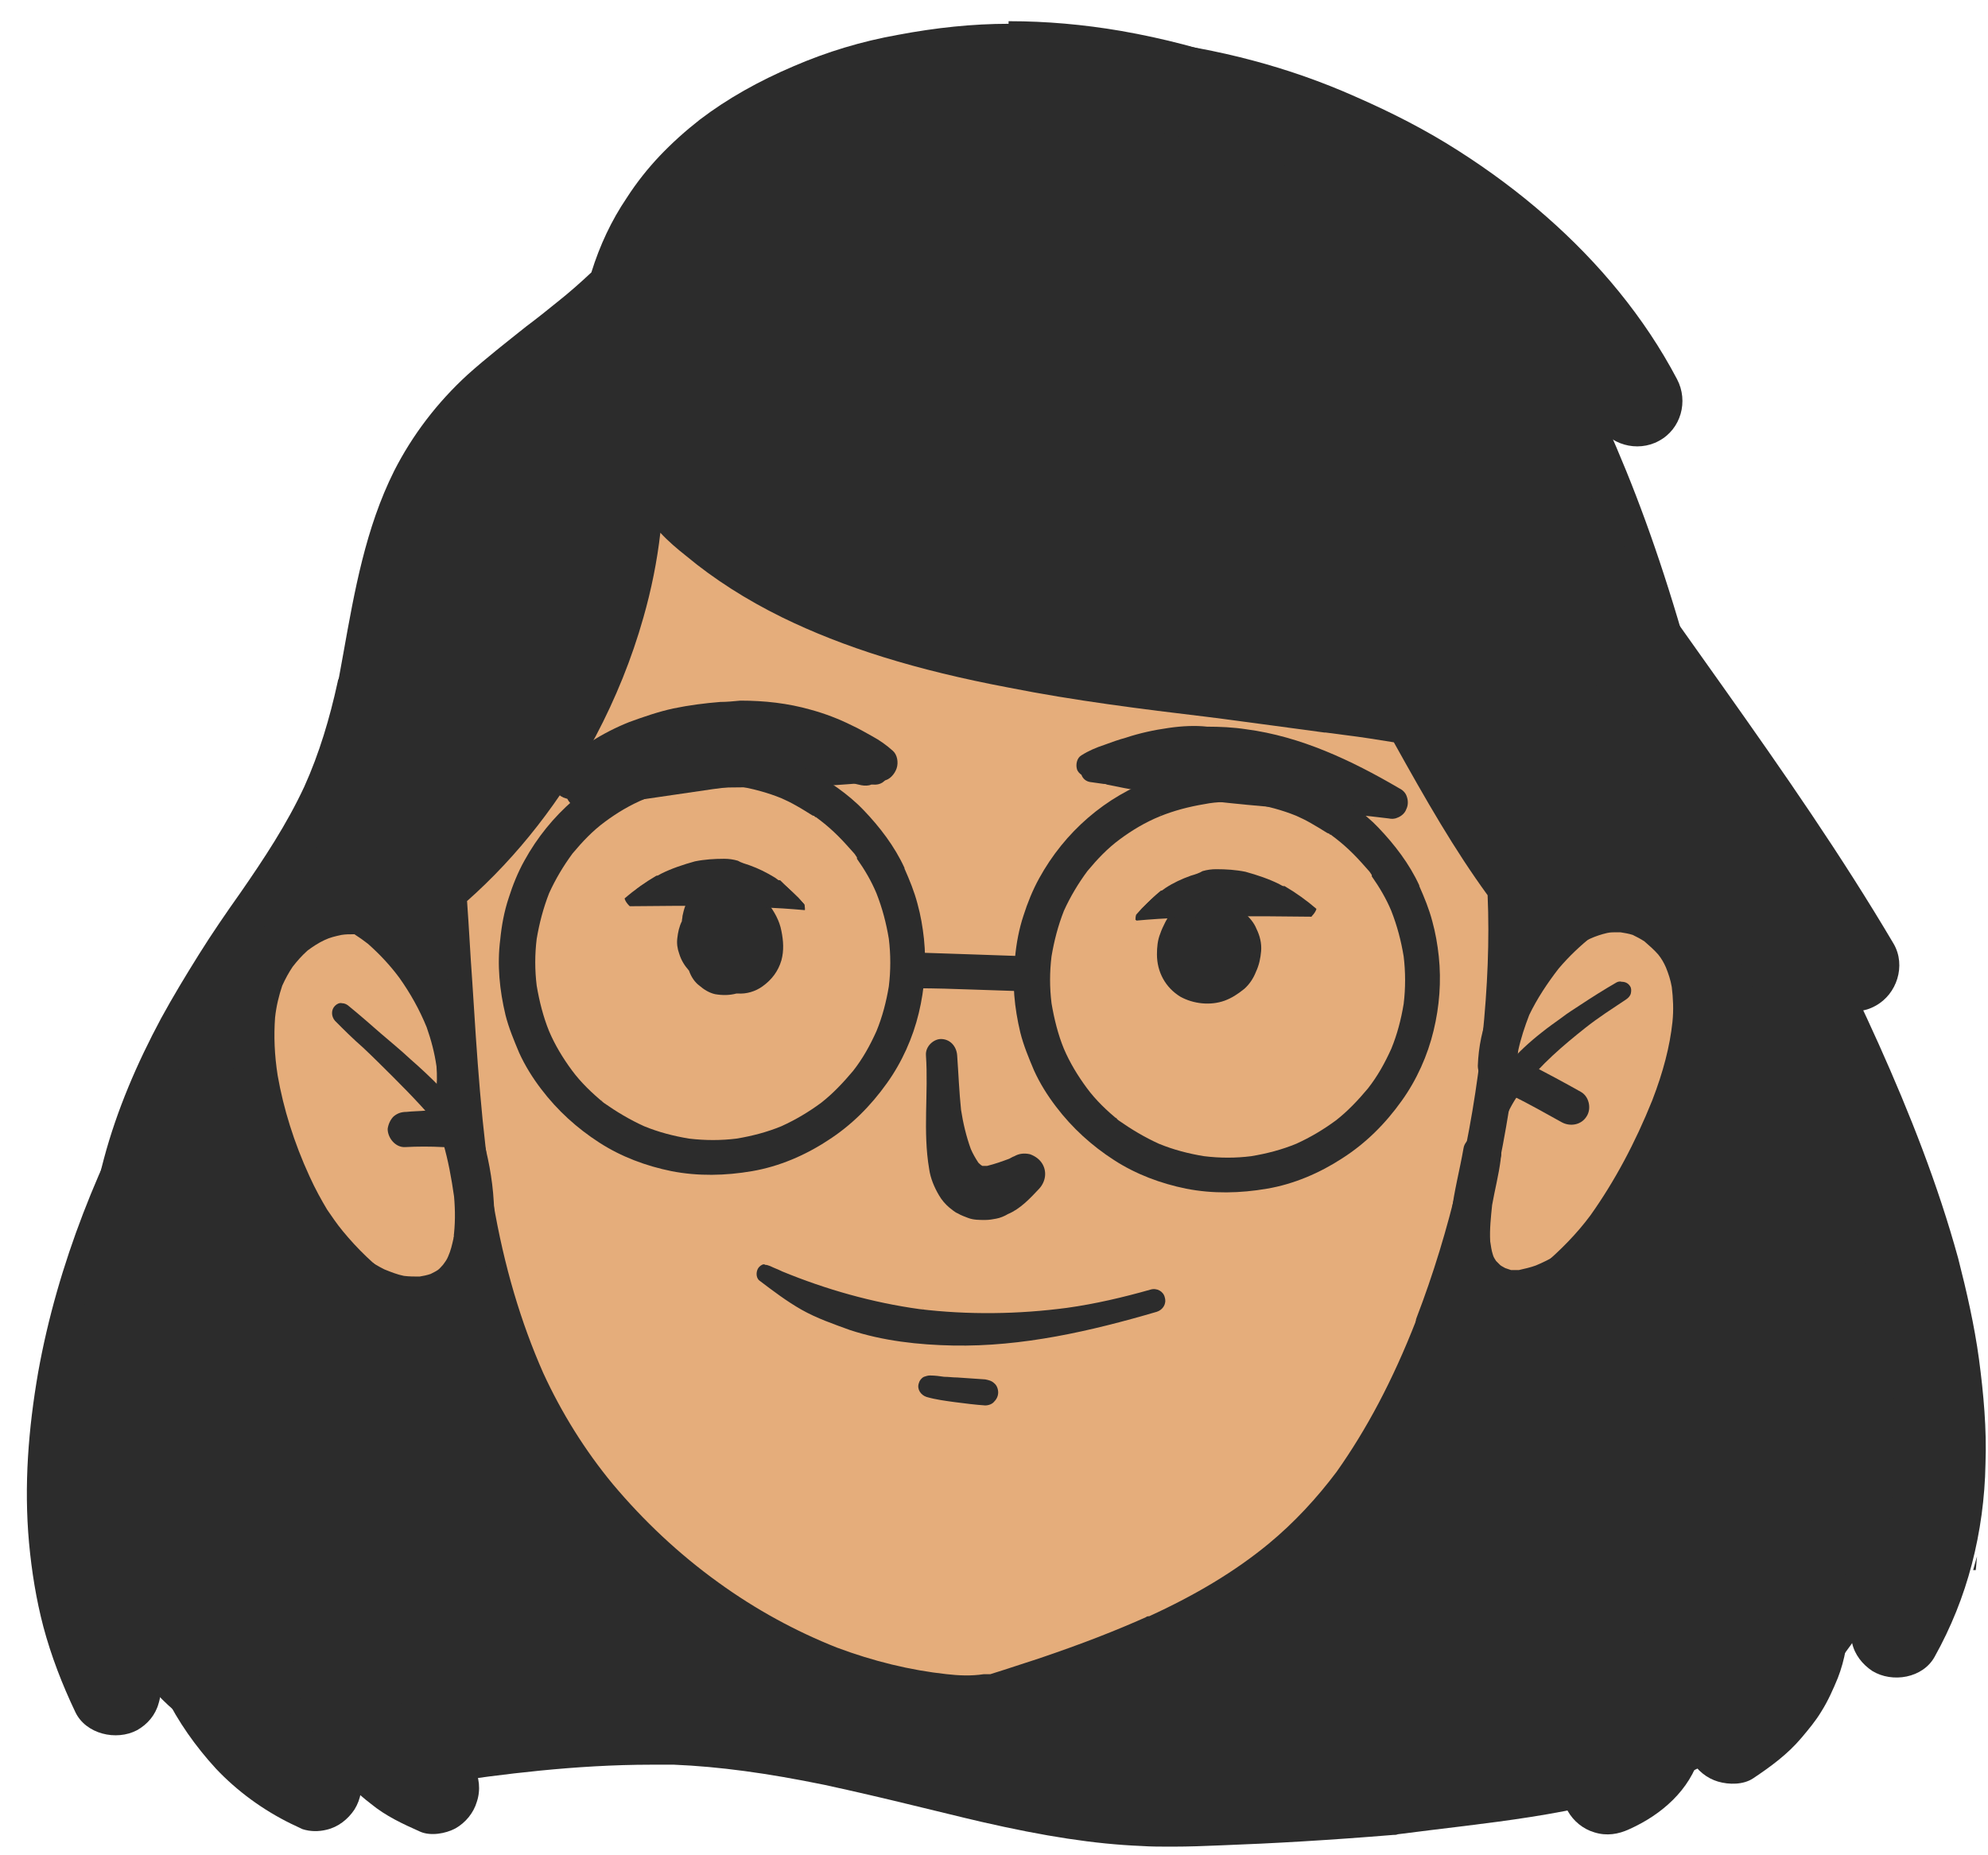 <svg width="30" height="28" viewBox="0 0 30 28" fill="none" xmlns="http://www.w3.org/2000/svg">
<ellipse cx="14.5" cy="15.5" rx="8.5" ry="10.5" fill="#E5AD7B"/>
<ellipse cx="5.835" cy="17.025" rx="2.435" ry="3.26" transform="rotate(-33.715 5.835 17.025)" fill="#E5AD7B"/>
<ellipse cx="23.964" cy="16.965" rx="2.346" ry="3.26" transform="rotate(-142.554 23.964 16.965)" fill="#E5AD7B"/>
<path d="M15.22 0.359C14.68 0.359 14.12 0.418 13.55 0.526C13 0.624 12.48 0.782 11.979 0.998C11.448 1.224 10.977 1.489 10.564 1.803C10.338 1.98 10.142 2.157 9.955 2.353C9.779 2.54 9.612 2.746 9.454 2.992C9.229 3.325 9.052 3.699 8.924 4.111C8.767 4.259 8.59 4.416 8.404 4.563C8.246 4.691 8.099 4.809 7.942 4.926C7.647 5.162 7.343 5.398 7.058 5.653C6.596 6.076 6.223 6.567 5.948 7.107C5.516 7.971 5.349 8.924 5.182 9.857C5.074 10.456 4.966 11.065 4.789 11.654C4.75 11.782 4.701 11.919 4.652 12.067C4.465 12.519 4.22 12.97 3.876 13.442C3.601 13.825 3.286 14.188 2.992 14.552C2.972 14.571 2.962 14.591 2.943 14.611C2.707 15.318 2.422 16.015 2.127 16.703C1.636 17.852 1.135 19.011 0.91 20.238C0.821 20.808 0.802 21.388 0.851 21.967C0.929 22.586 1.077 23.195 1.293 23.774C1.489 24.256 1.715 24.717 2.01 25.149C2.196 25.385 2.393 25.611 2.619 25.807C2.844 25.984 3.09 26.132 3.345 26.259C3.846 26.475 4.377 26.593 4.907 26.691C5.447 26.78 5.978 26.839 6.518 26.937C6.577 26.927 6.636 26.917 6.695 26.907C7.549 26.78 8.679 26.633 9.828 26.633C9.946 26.633 10.054 26.633 10.171 26.633C10.859 26.662 11.576 26.76 12.44 26.937C12.892 27.035 13.354 27.143 13.796 27.251C14.13 27.33 14.473 27.418 14.817 27.497C15.76 27.713 16.516 27.831 17.224 27.86C17.371 27.87 17.518 27.87 17.685 27.87C17.941 27.87 18.196 27.86 18.432 27.85C19.217 27.821 20.062 27.772 21.024 27.693C21.044 27.693 21.074 27.693 21.093 27.683C22.429 27.507 23.804 27.408 25.071 26.937C25.641 26.701 26.191 26.416 26.692 26.063C27.075 25.778 27.419 25.454 27.723 25.1C28.008 24.747 28.244 24.364 28.44 23.961C28.666 23.45 28.813 22.92 28.911 22.37C29.039 21.506 29.039 20.622 28.951 19.757C28.852 18.854 28.666 17.95 28.44 17.066C28.214 16.605 27.978 16.153 27.743 15.711C27.409 15.072 27.065 14.404 26.751 13.746C26.456 13.088 26.21 12.479 26.024 11.89C25.935 11.615 25.857 11.32 25.788 11.045L25.759 10.928C25.67 10.603 25.602 10.319 25.523 10.053C25.16 8.737 24.796 7.696 24.393 6.753C23.912 5.624 23.372 4.681 22.763 3.885C22.419 3.443 22.046 3.041 21.663 2.687C21.26 2.324 20.818 1.99 20.337 1.695C19.365 1.106 18.206 0.693 16.919 0.467C16.349 0.369 15.78 0.32 15.239 0.32H15.22V0.359ZM14.287 25.267C13.737 25.208 13.177 25.071 12.627 24.865C12.008 24.619 11.409 24.295 10.839 23.882C10.24 23.45 9.71 22.949 9.248 22.399C8.826 21.889 8.472 21.319 8.197 20.72C7.863 19.963 7.608 19.119 7.441 18.137C7.264 17.037 7.196 15.907 7.127 14.817C7.097 14.414 7.078 14.002 7.048 13.599C7.814 12.921 8.472 12.077 8.993 11.104C9.288 10.544 9.533 9.945 9.71 9.317C9.828 8.904 9.916 8.472 9.965 8.04C10.083 8.168 10.221 8.285 10.358 8.393C10.771 8.737 11.262 9.052 11.802 9.317C12.725 9.769 13.815 10.112 15.22 10.377C16.212 10.574 17.233 10.702 18.215 10.819L18.451 10.849C18.962 10.918 19.483 10.986 19.983 11.055H20.003L20.308 11.095C20.543 11.124 20.789 11.163 21.034 11.203C21.525 12.086 21.948 12.823 22.449 13.511C22.478 14.188 22.449 14.896 22.37 15.662C22.213 17.154 21.879 18.579 21.378 19.885L21.368 19.914V19.924L21.358 19.954C21.358 19.954 21.368 19.944 21.368 19.934C21.015 20.838 20.622 21.574 20.17 22.213C19.875 22.606 19.532 22.979 19.139 23.303C18.638 23.715 18.049 24.069 17.341 24.393H17.331H17.322L17.292 24.403H17.302C16.84 24.609 16.34 24.806 15.672 25.032C15.456 25.1 15.23 25.179 14.945 25.267C14.915 25.267 14.886 25.267 14.847 25.267C14.65 25.297 14.464 25.287 14.287 25.267ZM6.528 14.002V14.021V14.051C6.508 14.041 6.498 14.021 6.479 14.011C6.498 14.002 6.518 14.002 6.528 14.002ZM22.4 19.541L22.39 19.531L22.38 19.521C22.37 19.512 22.36 19.492 22.351 19.482C22.331 19.443 22.321 19.394 22.311 19.345C22.301 19.247 22.291 19.148 22.301 19.021C22.301 18.991 22.291 18.952 22.282 18.922C22.341 18.706 22.4 18.49 22.459 18.284C22.625 17.626 22.753 16.929 22.851 16.212C22.891 15.878 22.93 15.544 22.95 15.22C23.009 15.112 23.077 15.004 23.156 14.896C23.293 14.709 23.451 14.542 23.617 14.404C23.745 14.306 23.863 14.228 23.991 14.169C24.079 14.129 24.168 14.1 24.256 14.08C24.305 14.07 24.344 14.07 24.393 14.07C24.413 14.07 24.433 14.07 24.452 14.07C24.511 14.08 24.58 14.09 24.639 14.11C24.698 14.139 24.757 14.169 24.816 14.208C24.884 14.267 24.963 14.336 25.022 14.404C25.071 14.463 25.11 14.532 25.14 14.601C25.179 14.699 25.209 14.787 25.228 14.896C25.248 15.062 25.258 15.239 25.238 15.426C25.199 15.789 25.101 16.172 24.934 16.605C24.678 17.243 24.364 17.832 24 18.343C23.804 18.608 23.549 18.873 23.254 19.119C23.058 19.276 22.881 19.394 22.714 19.472C22.645 19.502 22.576 19.521 22.517 19.541C22.498 19.541 22.478 19.541 22.459 19.541H22.449C22.419 19.541 22.409 19.541 22.4 19.541ZM6.537 19.581C6.469 19.571 6.41 19.551 6.341 19.531C6.204 19.472 6.056 19.394 5.909 19.286C5.644 19.089 5.398 18.854 5.172 18.579C5.074 18.461 5.005 18.353 4.936 18.255C4.848 18.107 4.76 17.95 4.671 17.754C4.436 17.243 4.278 16.732 4.19 16.231C4.141 15.917 4.131 15.632 4.151 15.357C4.17 15.18 4.21 15.023 4.259 14.876C4.308 14.768 4.357 14.679 4.416 14.591C4.485 14.503 4.553 14.424 4.642 14.345C4.72 14.287 4.809 14.228 4.897 14.188C4.976 14.149 5.064 14.129 5.153 14.11C5.212 14.1 5.27 14.1 5.329 14.1C5.359 14.1 5.388 14.1 5.418 14.1C5.526 14.11 5.624 14.139 5.732 14.178C5.85 14.228 5.958 14.287 6.066 14.365C6.184 14.454 6.282 14.552 6.38 14.66C6.429 14.729 6.488 14.797 6.528 14.876C6.547 14.896 6.567 14.925 6.587 14.945C6.636 15.711 6.695 16.654 6.812 17.557C6.871 18.058 6.95 18.5 7.048 18.922C7.029 18.952 7.019 18.971 7.019 19.001C6.999 19.099 6.979 19.188 6.95 19.276C6.92 19.335 6.891 19.394 6.862 19.443C6.842 19.472 6.822 19.492 6.793 19.512C6.773 19.521 6.754 19.541 6.734 19.551C6.714 19.561 6.685 19.571 6.665 19.571C6.645 19.571 6.616 19.571 6.596 19.571C6.567 19.581 6.547 19.581 6.537 19.581ZM12.273 26.358H12.411H12.273Z" fill="#2C2C2C"/>
<path d="M29.776 23.696C29.786 23.696 29.805 23.696 29.815 23.696C29.825 23.627 29.825 23.558 29.835 23.49C29.815 23.549 29.796 23.627 29.776 23.696Z" fill="#2C2C2C"/>
<path d="M5.055 15.18C4.996 15.239 4.996 15.337 5.055 15.406C5.192 15.544 5.33 15.681 5.477 15.809C5.634 15.956 5.781 16.104 5.929 16.251C6.214 16.536 6.498 16.83 6.744 17.154C6.773 17.194 6.842 17.213 6.891 17.213C6.95 17.213 6.999 17.194 7.039 17.154C7.078 17.115 7.098 17.066 7.098 17.007C7.098 16.988 7.098 16.968 7.088 16.948C7.078 16.909 7.058 16.879 7.039 16.86C6.783 16.536 6.498 16.251 6.194 15.986C6.047 15.848 5.889 15.72 5.742 15.593C5.585 15.455 5.428 15.318 5.271 15.19C5.241 15.161 5.202 15.141 5.163 15.141C5.123 15.131 5.084 15.151 5.055 15.18Z" fill="#2C2C2C"/>
<path d="M24.394 14.827C24.207 14.935 24.02 15.053 23.843 15.17C23.755 15.229 23.657 15.288 23.569 15.357C23.46 15.436 23.362 15.504 23.264 15.583C22.901 15.868 22.576 16.212 22.4 16.634L22.38 16.683C22.37 16.722 22.37 16.752 22.38 16.791C22.39 16.84 22.429 16.879 22.468 16.909C22.518 16.938 22.567 16.938 22.616 16.928C22.655 16.919 22.714 16.879 22.734 16.84C22.802 16.683 22.891 16.545 22.989 16.408C23.254 16.064 23.588 15.779 23.922 15.514C24.119 15.357 24.335 15.22 24.541 15.082C24.57 15.062 24.6 15.033 24.61 14.994C24.619 14.954 24.619 14.915 24.6 14.886C24.57 14.836 24.521 14.817 24.472 14.817C24.443 14.807 24.413 14.817 24.394 14.827ZM22.999 16.378L22.989 16.388C22.999 16.388 22.999 16.388 22.999 16.378Z" fill="#2C2C2C"/>
<path d="M13.973 15.927C14.012 16.496 13.924 17.076 14.022 17.645C14.041 17.783 14.1 17.921 14.169 18.038C14.208 18.107 14.267 18.176 14.326 18.225C14.366 18.254 14.405 18.294 14.454 18.313C14.503 18.343 14.562 18.363 14.611 18.382C14.69 18.412 14.778 18.412 14.867 18.412C14.925 18.412 14.984 18.402 15.034 18.392C15.092 18.382 15.161 18.353 15.21 18.323C15.397 18.245 15.544 18.087 15.682 17.94C15.78 17.832 15.8 17.685 15.731 17.567C15.691 17.498 15.623 17.449 15.544 17.42C15.456 17.4 15.377 17.41 15.309 17.449C15.279 17.459 15.249 17.479 15.23 17.488C15.122 17.528 15.014 17.567 14.896 17.596C14.876 17.596 14.857 17.596 14.837 17.596H14.827C14.817 17.596 14.817 17.587 14.808 17.587C14.788 17.567 14.768 17.557 14.758 17.538C14.719 17.479 14.68 17.41 14.65 17.341C14.582 17.154 14.533 16.948 14.503 16.752C14.474 16.477 14.464 16.202 14.444 15.927C14.434 15.789 14.336 15.681 14.199 15.681C14.091 15.681 13.963 15.789 13.973 15.927Z" fill="#2C2C2C"/>
<path d="M11.458 19.119C11.409 19.168 11.399 19.276 11.458 19.325C11.665 19.482 11.871 19.639 12.097 19.767C12.323 19.895 12.578 19.983 12.823 20.072C13.324 20.238 13.865 20.297 14.385 20.307C15.426 20.327 16.457 20.091 17.459 19.797C17.548 19.767 17.607 19.679 17.577 19.58C17.558 19.492 17.459 19.433 17.361 19.463C16.949 19.58 16.526 19.679 16.104 19.738C15.367 19.836 14.611 19.846 13.874 19.757C13.167 19.659 12.47 19.463 11.802 19.188C11.743 19.158 11.684 19.138 11.625 19.109C11.596 19.099 11.576 19.089 11.547 19.089C11.527 19.07 11.488 19.089 11.458 19.119ZM13.894 19.747C13.914 19.747 13.933 19.747 13.943 19.757C13.924 19.747 13.904 19.747 13.894 19.747Z" fill="#2C2C2C"/>
<path d="M14.032 20.759C14.002 20.759 13.973 20.769 13.943 20.779C13.904 20.798 13.874 20.838 13.865 20.877C13.835 20.965 13.894 21.054 13.982 21.083C14.12 21.123 14.267 21.142 14.415 21.162C14.562 21.181 14.719 21.201 14.867 21.211C14.916 21.211 14.975 21.191 15.004 21.152C15.043 21.113 15.063 21.064 15.063 21.015C15.063 20.965 15.043 20.907 15.004 20.877C14.965 20.838 14.916 20.828 14.867 20.818C14.729 20.808 14.591 20.798 14.444 20.789C14.375 20.789 14.316 20.779 14.248 20.779C14.179 20.769 14.11 20.759 14.032 20.759Z" fill="#2C2C2C"/>
<path d="M18.009 13.54C17.882 13.579 17.774 13.658 17.695 13.756C17.656 13.805 17.617 13.854 17.587 13.913C17.558 13.972 17.528 14.031 17.509 14.09C17.469 14.188 17.459 14.296 17.459 14.404C17.459 14.669 17.587 14.905 17.813 15.043C18.009 15.151 18.265 15.18 18.481 15.102C18.589 15.062 18.677 15.004 18.776 14.925C18.854 14.856 18.913 14.768 18.952 14.669C19.002 14.562 19.021 14.463 19.031 14.355C19.041 14.237 19.011 14.12 18.962 14.021C18.923 13.923 18.854 13.845 18.776 13.776C18.707 13.717 18.638 13.668 18.559 13.628L18.55 13.619C18.501 13.579 18.442 13.56 18.383 13.54C18.334 13.52 18.275 13.511 18.216 13.511C18.137 13.511 18.068 13.52 18.009 13.54ZM18.245 14.336C18.255 14.345 18.265 14.365 18.285 14.375C18.294 14.395 18.314 14.414 18.324 14.424C18.334 14.444 18.353 14.473 18.373 14.493C18.373 14.493 18.373 14.493 18.363 14.493C18.343 14.503 18.334 14.503 18.314 14.503C18.304 14.503 18.285 14.503 18.275 14.503C18.265 14.503 18.255 14.503 18.245 14.493C18.235 14.483 18.226 14.483 18.216 14.473C18.216 14.453 18.216 14.444 18.216 14.424C18.226 14.395 18.226 14.365 18.235 14.336C18.235 14.345 18.235 14.345 18.245 14.336Z" fill="#2C2C2C"/>
<path d="M18.166 13.933C18.127 13.953 18.108 13.992 18.098 14.021C18.088 14.071 18.098 14.1 18.117 14.139C18.127 14.159 18.137 14.179 18.147 14.198C18.088 14.228 18.049 14.287 18.049 14.346C18.049 14.434 18.108 14.483 18.176 14.522C18.216 14.552 18.265 14.552 18.304 14.542C18.324 14.552 18.343 14.552 18.363 14.562C18.412 14.581 18.481 14.562 18.52 14.522C18.559 14.483 18.569 14.424 18.559 14.365C18.54 14.297 18.51 14.228 18.481 14.159C18.451 14.1 18.412 14.041 18.383 13.972C18.363 13.933 18.324 13.914 18.294 13.904C18.284 13.904 18.265 13.894 18.255 13.894C18.216 13.914 18.186 13.923 18.166 13.933Z" fill="#2C2C2C"/>
<path d="M17.636 10.986C17.42 11.016 17.194 11.065 16.988 11.134C16.88 11.163 16.772 11.202 16.664 11.242C16.546 11.281 16.428 11.33 16.32 11.399C16.251 11.438 16.232 11.536 16.251 11.605C16.261 11.644 16.291 11.674 16.32 11.694C16.34 11.752 16.389 11.792 16.448 11.802C16.517 11.811 16.585 11.821 16.654 11.831C16.674 11.831 16.683 11.831 16.703 11.841C17.401 11.988 18.098 12.077 18.805 12.145C19.522 12.214 20.239 12.263 20.956 12.352C20.995 12.361 21.044 12.361 21.084 12.342C21.143 12.322 21.201 12.273 21.221 12.214C21.251 12.155 21.251 12.086 21.231 12.027C21.211 11.959 21.162 11.919 21.103 11.89C20.396 11.477 19.63 11.114 18.805 11.006C18.609 10.976 18.412 10.967 18.216 10.967C18.039 10.947 17.833 10.957 17.636 10.986Z" fill="#2C2C2C"/>
<path d="M10.996 10.918C10.614 10.947 10.24 11.026 9.887 11.153C9.73 11.202 9.582 11.271 9.425 11.34C9.337 11.379 9.248 11.409 9.17 11.458C9.071 11.507 8.983 11.546 8.885 11.605C8.796 11.654 8.718 11.703 8.639 11.752C8.551 11.821 8.512 11.929 8.551 12.027C8.561 12.067 8.59 12.106 8.62 12.135C8.659 12.175 8.738 12.204 8.796 12.194C8.954 12.165 9.111 12.145 9.268 12.126C9.425 12.106 9.582 12.076 9.749 12.057C10.083 12.008 10.427 11.959 10.761 11.909C11.409 11.821 12.057 11.772 12.715 11.802C12.764 11.802 12.804 11.811 12.853 11.811C12.902 11.831 12.951 11.841 13 11.851C13.049 11.86 13.108 11.86 13.148 11.841C13.157 11.841 13.167 11.841 13.177 11.841C13.275 11.851 13.373 11.802 13.393 11.694C13.403 11.644 13.383 11.585 13.354 11.546C13.354 11.487 13.334 11.438 13.305 11.389C13.275 11.34 13.236 11.31 13.187 11.291C13.138 11.271 13.089 11.252 13.04 11.232C12.931 11.193 12.823 11.163 12.715 11.124C12.529 11.065 12.342 11.026 12.146 10.986C11.871 10.937 11.596 10.908 11.321 10.908C11.213 10.908 11.105 10.908 10.996 10.918ZM12.725 11.782H12.735C12.735 11.782 12.735 11.782 12.725 11.782Z" fill="#2C2C2C"/>
<path d="M10.643 13.353C10.545 13.393 10.476 13.471 10.407 13.55C10.348 13.628 10.319 13.727 10.299 13.825C10.299 13.854 10.29 13.874 10.29 13.903C10.25 13.982 10.231 14.07 10.221 14.159C10.211 14.237 10.221 14.316 10.25 14.395C10.28 14.493 10.329 14.571 10.398 14.65C10.427 14.738 10.486 14.827 10.555 14.876C10.623 14.935 10.702 14.984 10.79 15.004C10.899 15.023 11.007 15.023 11.115 14.994C11.124 14.994 11.124 14.994 11.134 14.994C11.262 15.004 11.399 14.964 11.507 14.886C11.645 14.787 11.743 14.66 11.792 14.493C11.832 14.345 11.822 14.198 11.792 14.051C11.763 13.894 11.684 13.756 11.586 13.628C11.507 13.53 11.399 13.452 11.281 13.412C11.272 13.412 11.262 13.402 11.262 13.402C11.164 13.353 11.066 13.324 10.948 13.304C10.928 13.304 10.908 13.304 10.889 13.304C10.8 13.304 10.722 13.324 10.643 13.353Z" fill="#2C2C2C"/>
<path d="M10.869 10.594C10.633 10.613 10.398 10.643 10.162 10.692C9.936 10.741 9.71 10.819 9.494 10.898C9.101 11.055 8.718 11.291 8.423 11.595C8.335 11.684 8.315 11.811 8.374 11.919C8.433 12.027 8.551 12.077 8.679 12.057C8.954 12.008 9.229 11.969 9.504 11.929C9.514 11.929 9.514 11.929 9.523 11.929C9.543 11.929 9.553 11.929 9.573 11.929C10.201 11.88 10.83 11.89 11.448 11.88C12.077 11.88 12.706 11.861 13.334 11.782C13.423 11.772 13.501 11.684 13.531 11.595C13.56 11.507 13.541 11.389 13.472 11.33C13.374 11.242 13.275 11.173 13.167 11.114C13.059 11.055 12.961 10.996 12.853 10.947C12.657 10.849 12.45 10.77 12.234 10.711C11.89 10.613 11.537 10.574 11.174 10.574C11.066 10.584 10.967 10.594 10.869 10.594ZM11.763 11.173C11.881 11.193 11.989 11.222 12.107 11.252C11.331 11.301 10.565 11.31 9.789 11.369C10.103 11.261 10.417 11.183 10.751 11.143C11.085 11.114 11.429 11.124 11.763 11.173ZM11.802 11.183C11.812 11.183 11.812 11.183 11.822 11.183C11.812 11.183 11.802 11.183 11.802 11.183Z" fill="#2C2C2C"/>
<path d="M22.901 16.044C22.832 16.064 22.773 16.104 22.734 16.162C22.694 16.221 22.684 16.3 22.704 16.369C22.724 16.428 22.763 16.506 22.822 16.536C23.077 16.663 23.323 16.801 23.569 16.938C23.696 17.007 23.863 16.978 23.942 16.85C24.02 16.732 23.981 16.546 23.853 16.477C23.608 16.339 23.352 16.202 23.107 16.074C23.058 16.045 23.009 16.035 22.959 16.035C22.94 16.035 22.92 16.035 22.901 16.044Z" fill="#2C2C2C"/>
<path d="M6.135 16.781C6.056 16.781 5.998 16.801 5.939 16.85C5.89 16.899 5.86 16.968 5.85 17.037C5.85 17.174 5.968 17.321 6.115 17.312C6.302 17.302 6.498 17.302 6.685 17.312C6.832 17.321 6.96 17.194 6.96 17.046C6.96 16.899 6.842 16.771 6.695 16.771C6.606 16.771 6.508 16.762 6.42 16.762C6.322 16.771 6.223 16.771 6.135 16.781Z" fill="#2C2C2C"/>
<path d="M23.451 7.411C23.293 7.5 23.176 7.647 23.126 7.814C23.117 7.873 23.107 7.932 23.097 8C23.097 8.128 23.117 8.246 23.185 8.354C23.451 9.051 23.775 9.719 24.109 10.387C24.502 11.173 24.914 11.949 25.326 12.725C26.171 14.326 27.016 15.946 27.674 17.636C28.096 18.745 28.45 19.904 28.578 21.093C28.627 21.663 28.627 22.242 28.538 22.812C28.46 23.224 28.342 23.627 28.175 24.01C28.136 24.098 28.086 24.187 28.037 24.265C27.949 24.432 27.91 24.609 27.949 24.796C27.988 24.973 28.106 25.12 28.253 25.218C28.558 25.405 29.02 25.326 29.196 25.002C29.442 24.56 29.628 24.098 29.756 23.607C29.884 23.116 29.953 22.605 29.962 22.095C29.982 21.564 29.933 21.034 29.864 20.513C29.795 20.003 29.678 19.492 29.55 18.991C29.245 17.881 28.823 16.811 28.352 15.76C27.88 14.709 27.36 13.687 26.829 12.666C26.377 11.792 25.906 10.927 25.464 10.053C25.071 9.287 24.688 8.501 24.374 7.696C24.315 7.539 24.128 7.411 23.971 7.372C23.902 7.352 23.834 7.342 23.765 7.342C23.667 7.333 23.549 7.352 23.451 7.411Z" fill="#2C2C2C"/>
<path d="M2.324 16.064C1.509 17.508 0.87 19.07 0.576 20.71C0.428 21.564 0.36 22.419 0.438 23.283C0.478 23.715 0.546 24.138 0.654 24.55C0.772 24.992 0.939 25.424 1.136 25.837C1.293 26.171 1.754 26.279 2.069 26.112C2.226 26.023 2.344 25.886 2.393 25.709C2.452 25.522 2.422 25.346 2.344 25.179C2.285 25.061 2.236 24.933 2.187 24.815C2 24.314 1.882 23.794 1.813 23.254C1.754 22.537 1.784 21.82 1.892 21.103C2.088 20.012 2.432 18.962 2.884 17.96C3.071 17.567 3.267 17.174 3.483 16.791C3.571 16.624 3.611 16.447 3.571 16.261C3.532 16.084 3.414 15.936 3.267 15.838C3.159 15.77 3.031 15.74 2.904 15.74C2.678 15.74 2.442 15.858 2.324 16.064Z" fill="#2C2C2C"/>
<path d="M15.701 0.566C15.151 0.605 14.601 0.684 14.071 0.841C13.707 0.939 13.472 1.302 13.57 1.676C13.658 2.029 14.041 2.284 14.405 2.176C14.778 2.068 15.151 2 15.524 1.951C16.232 1.892 16.929 1.921 17.626 2.029C18.481 2.176 19.306 2.442 20.092 2.785C20.848 3.139 21.555 3.581 22.203 4.101C22.724 4.534 23.186 5.025 23.598 5.565C23.785 5.83 23.952 6.095 24.099 6.38C24.276 6.714 24.708 6.832 25.032 6.655C25.366 6.478 25.484 6.056 25.307 5.722C24.816 4.789 24.128 3.964 23.333 3.267C22.92 2.903 22.468 2.569 22.007 2.275C21.516 1.96 20.995 1.695 20.455 1.459C19.443 1.008 18.373 0.733 17.273 0.605C16.949 0.566 16.625 0.546 16.3 0.546C16.104 0.536 15.898 0.546 15.701 0.566Z" fill="#2C2C2C"/>
<path d="M26.947 22.92C26.594 23.008 26.348 23.391 26.446 23.755C26.486 23.892 26.515 24.03 26.535 24.167C26.545 24.314 26.545 24.452 26.525 24.599C26.495 24.717 26.466 24.835 26.417 24.953C26.358 25.061 26.299 25.159 26.22 25.257C26.112 25.385 25.985 25.493 25.847 25.601C25.828 25.611 25.818 25.621 25.798 25.631C25.641 25.729 25.523 25.847 25.474 26.033C25.415 26.21 25.435 26.407 25.523 26.564C25.611 26.721 25.759 26.839 25.926 26.888C26.093 26.937 26.309 26.937 26.456 26.839C26.721 26.662 26.977 26.475 27.183 26.23C27.291 26.102 27.399 25.974 27.487 25.827C27.586 25.67 27.664 25.493 27.733 25.326C27.841 25.051 27.89 24.747 27.9 24.452C27.91 24.275 27.89 24.098 27.87 23.931C27.851 23.764 27.821 23.598 27.772 23.43C27.684 23.126 27.409 22.91 27.104 22.91C27.055 22.9 27.006 22.91 26.947 22.92Z" fill="#2C2C2C"/>
<path d="M2.196 22.291C2.059 22.419 2 22.586 1.98 22.773C1.931 23.254 1.96 23.725 2.039 24.197C2.118 24.678 2.275 25.14 2.491 25.582C2.687 25.984 2.952 26.358 3.257 26.691C3.581 27.035 3.974 27.32 4.396 27.526C4.455 27.556 4.504 27.575 4.563 27.605C4.681 27.644 4.809 27.644 4.927 27.615C5.103 27.575 5.251 27.457 5.349 27.31C5.447 27.153 5.477 26.966 5.437 26.78C5.398 26.623 5.29 26.436 5.133 26.358C4.907 26.249 4.701 26.122 4.504 25.965C4.318 25.798 4.151 25.621 4.003 25.424C3.846 25.189 3.709 24.933 3.591 24.668C3.473 24.344 3.394 24.02 3.355 23.676C3.336 23.381 3.336 23.087 3.365 22.802C3.404 22.429 3.051 22.105 2.697 22.095C2.687 22.095 2.687 22.095 2.677 22.095C2.491 22.105 2.324 22.173 2.196 22.291Z" fill="#2C2C2C"/>
<path d="M22.459 6.302C22.301 6.39 22.184 6.537 22.134 6.704C22.085 6.871 22.095 7.087 22.184 7.235C23.843 9.837 25.798 12.244 27.369 14.905C27.556 15.229 27.969 15.367 28.302 15.18C28.627 15.004 28.764 14.572 28.578 14.247C27.006 11.586 25.052 9.179 23.392 6.577C23.293 6.419 23.166 6.302 22.989 6.252C22.92 6.233 22.851 6.223 22.783 6.223C22.675 6.213 22.567 6.243 22.459 6.302Z" fill="#2C2C2C"/>
<path d="M24.177 24.796C24.05 24.924 23.971 25.091 23.961 25.277C23.951 25.474 24.03 25.621 24.148 25.768C24.158 25.778 24.158 25.778 24.167 25.788C24.216 25.866 24.266 25.935 24.295 26.024C24.305 26.053 24.315 26.083 24.315 26.102C24.315 26.112 24.315 26.112 24.315 26.122V26.132C24.305 26.142 24.305 26.151 24.295 26.161C24.266 26.191 24.246 26.21 24.216 26.24C24.128 26.299 24.03 26.348 23.932 26.397C23.775 26.466 23.657 26.642 23.608 26.8C23.549 26.976 23.568 27.173 23.657 27.33C23.745 27.487 23.892 27.605 24.059 27.654C24.246 27.713 24.423 27.683 24.59 27.605C25.071 27.389 25.503 27.016 25.651 26.495C25.719 26.24 25.709 25.955 25.641 25.7C25.552 25.375 25.366 25.1 25.159 24.835C25.051 24.698 24.845 24.629 24.678 24.619C24.668 24.619 24.668 24.619 24.659 24.619C24.472 24.609 24.305 24.678 24.177 24.796ZM24.197 25.837C24.216 25.857 24.226 25.876 24.246 25.896C24.236 25.876 24.216 25.857 24.197 25.837Z" fill="#2C2C2C"/>
<path d="M4.966 24.413C4.789 24.452 4.642 24.57 4.544 24.717C4.514 24.776 4.495 24.825 4.465 24.874C4.426 24.992 4.426 25.12 4.455 25.238C4.495 25.513 4.573 25.758 4.671 26.014C4.77 26.259 4.897 26.475 5.055 26.681C5.212 26.888 5.388 27.064 5.595 27.222C5.821 27.408 6.076 27.526 6.341 27.644C6.498 27.713 6.724 27.674 6.872 27.595C7.029 27.506 7.147 27.359 7.196 27.192C7.255 27.015 7.235 26.819 7.147 26.662C7.107 26.613 7.078 26.564 7.039 26.524C6.96 26.436 6.862 26.377 6.754 26.338C6.626 26.269 6.508 26.2 6.39 26.112C6.292 26.023 6.204 25.925 6.125 25.827C6.047 25.709 5.978 25.581 5.929 25.454C5.87 25.277 5.83 25.09 5.801 24.914C5.781 24.747 5.634 24.58 5.497 24.491C5.388 24.422 5.261 24.383 5.133 24.383C5.074 24.393 5.025 24.393 4.966 24.413Z" fill="#2C2C2C"/>
<path d="M4.73 13.53C4.681 13.677 4.77 13.854 4.927 13.903C4.996 13.923 5.064 13.952 5.133 13.982C5.281 14.051 5.418 14.139 5.556 14.247C5.732 14.404 5.889 14.571 6.027 14.758C6.194 14.993 6.331 15.239 6.439 15.504C6.508 15.701 6.557 15.887 6.587 16.094C6.597 16.231 6.597 16.359 6.577 16.496C6.577 16.516 6.567 16.536 6.567 16.555C6.567 16.604 6.577 16.663 6.606 16.703C6.646 16.771 6.705 16.82 6.783 16.84C6.862 16.86 6.94 16.86 7.009 16.82C7.068 16.791 7.137 16.722 7.147 16.644C7.176 16.486 7.186 16.339 7.186 16.182C7.176 16.005 7.147 15.828 7.107 15.652C7.029 15.318 6.881 14.993 6.705 14.699C6.341 14.1 5.801 13.54 5.114 13.344C5.084 13.334 5.055 13.334 5.025 13.334C4.888 13.314 4.77 13.402 4.73 13.53Z" fill="#2C2C2C"/>
<path d="M6.164 13.57C6.105 13.619 6.076 13.697 6.076 13.776C6.076 13.854 6.105 13.923 6.155 13.982C6.204 14.041 6.253 14.1 6.302 14.159V14.169C6.312 14.198 6.341 14.228 6.361 14.257C6.38 14.287 6.4 14.306 6.42 14.336C6.508 14.434 6.665 14.454 6.773 14.395C6.842 14.355 6.891 14.296 6.911 14.218C6.93 14.149 6.93 14.051 6.891 13.992C6.793 13.845 6.685 13.707 6.567 13.579C6.518 13.521 6.439 13.491 6.361 13.491C6.292 13.491 6.213 13.521 6.164 13.57Z" fill="#2C2C2C"/>
<path d="M5.231 10.122C5.172 10.152 5.104 10.22 5.094 10.299C4.976 10.839 4.819 11.369 4.593 11.87C4.328 12.44 3.984 12.96 3.63 13.471C3.414 13.776 3.198 14.09 3.002 14.404C2.805 14.719 2.609 15.043 2.432 15.367C2.069 16.044 1.764 16.752 1.568 17.488C1.362 18.245 1.293 19.03 1.273 19.816C1.273 19.973 1.401 20.111 1.558 20.12C1.715 20.12 1.853 19.993 1.862 19.836C1.882 19.335 1.912 18.844 1.99 18.343C2.118 17.626 2.344 16.928 2.638 16.27C2.629 16.28 2.629 16.3 2.619 16.31C2.629 16.29 2.629 16.28 2.638 16.261C2.638 16.251 2.648 16.241 2.648 16.241C2.648 16.251 2.638 16.261 2.638 16.261C2.874 15.76 3.149 15.269 3.444 14.797C3.758 14.306 4.102 13.835 4.426 13.344C4.711 12.911 4.966 12.469 5.172 11.998C5.398 11.507 5.546 10.986 5.663 10.456C5.683 10.377 5.683 10.299 5.644 10.23C5.605 10.161 5.546 10.112 5.467 10.092C5.438 10.083 5.408 10.083 5.379 10.083C5.33 10.083 5.28 10.092 5.231 10.122Z" fill="#2C2C2C"/>
<path d="M24.128 13.393C23.617 13.648 23.205 14.06 22.871 14.522C22.714 14.748 22.586 14.994 22.478 15.249C22.37 15.514 22.311 15.799 22.301 16.084C22.301 16.241 22.429 16.378 22.586 16.388C22.743 16.398 22.881 16.261 22.891 16.103C22.891 16.025 22.901 15.937 22.91 15.858C22.95 15.671 23.009 15.495 23.077 15.318C23.195 15.072 23.352 14.836 23.519 14.62C23.676 14.434 23.853 14.267 24.04 14.119C24.158 14.041 24.276 13.972 24.393 13.913C24.541 13.844 24.59 13.648 24.511 13.511C24.452 13.412 24.354 13.363 24.256 13.363C24.227 13.363 24.177 13.373 24.128 13.393Z" fill="#2C2C2C"/>
<path d="M22.223 17.154C22.164 17.184 22.095 17.253 22.085 17.331C21.977 17.96 21.732 18.647 22.026 19.256C22.105 19.413 22.233 19.541 22.38 19.629C22.459 19.678 22.557 19.718 22.655 19.738C22.773 19.767 22.891 19.767 23.018 19.747C23.411 19.698 23.745 19.472 24.089 19.305C24.236 19.237 24.285 19.04 24.207 18.903C24.128 18.755 23.951 18.716 23.804 18.785C23.588 18.883 23.392 19.011 23.176 19.099C23.097 19.128 23.009 19.148 22.92 19.168C22.881 19.168 22.842 19.168 22.802 19.168C22.773 19.158 22.743 19.148 22.714 19.138C22.684 19.119 22.655 19.109 22.635 19.089C22.616 19.07 22.596 19.05 22.576 19.03C22.557 19.001 22.537 18.971 22.527 18.932C22.508 18.873 22.498 18.804 22.488 18.736C22.478 18.549 22.498 18.372 22.517 18.186C22.557 17.96 22.616 17.734 22.645 17.508C22.645 17.479 22.655 17.459 22.655 17.429C22.655 17.38 22.645 17.321 22.616 17.282C22.576 17.213 22.517 17.164 22.439 17.145C22.41 17.135 22.38 17.135 22.351 17.135C22.311 17.125 22.262 17.135 22.223 17.154Z" fill="#2C2C2C"/>
<path d="M6.901 16.889C6.744 16.929 6.646 17.096 6.685 17.243C6.763 17.508 6.813 17.783 6.852 18.058C6.871 18.274 6.871 18.48 6.842 18.697C6.822 18.785 6.803 18.873 6.763 18.962C6.744 19.011 6.714 19.05 6.685 19.089C6.655 19.119 6.636 19.148 6.606 19.168C6.577 19.188 6.537 19.207 6.498 19.227C6.439 19.247 6.39 19.256 6.331 19.266C6.253 19.266 6.174 19.266 6.096 19.256C5.997 19.237 5.899 19.197 5.801 19.158C5.624 19.07 5.457 18.952 5.3 18.834C5.28 18.824 5.27 18.805 5.251 18.795C5.192 18.746 5.133 18.706 5.045 18.706C4.966 18.706 4.887 18.736 4.838 18.785C4.779 18.834 4.75 18.913 4.75 18.991C4.75 19.06 4.77 19.158 4.829 19.197C5.045 19.384 5.27 19.551 5.526 19.679C5.791 19.806 6.076 19.885 6.371 19.855C6.567 19.836 6.763 19.787 6.93 19.659C6.999 19.61 7.068 19.551 7.127 19.482C7.186 19.404 7.245 19.335 7.284 19.237C7.451 18.893 7.48 18.51 7.451 18.137C7.431 17.783 7.363 17.439 7.264 17.096C7.225 16.968 7.107 16.87 6.979 16.87C6.95 16.88 6.921 16.889 6.901 16.889ZM6.852 18.647C6.852 18.657 6.852 18.657 6.852 18.667C6.842 18.657 6.852 18.657 6.852 18.647Z" fill="#2C2C2C"/>
<path d="M17.43 11.752C16.683 12.018 16.065 12.558 15.682 13.255C15.584 13.432 15.505 13.629 15.446 13.815C15.377 14.021 15.338 14.237 15.318 14.444C15.269 14.827 15.308 15.21 15.397 15.583C15.446 15.779 15.524 15.966 15.603 16.153C15.691 16.349 15.809 16.536 15.937 16.703C16.183 17.027 16.477 17.292 16.811 17.508C17.145 17.724 17.518 17.862 17.901 17.94C18.304 18.019 18.717 18.009 19.119 17.94C19.522 17.872 19.915 17.704 20.259 17.479C20.612 17.253 20.907 16.958 21.152 16.614C21.378 16.3 21.545 15.927 21.634 15.553C21.722 15.19 21.752 14.807 21.712 14.434C21.693 14.257 21.663 14.08 21.614 13.903C21.565 13.717 21.496 13.55 21.418 13.373V13.363C21.27 13.039 21.044 12.745 20.799 12.489L20.789 12.479C20.769 12.46 20.75 12.44 20.73 12.42C20.72 12.411 20.72 12.411 20.71 12.401C20.583 12.283 20.455 12.185 20.308 12.086C20.288 12.077 20.268 12.067 20.259 12.047C20.141 11.969 20.023 11.91 19.895 11.851C19.846 11.821 19.787 11.802 19.728 11.782C19.709 11.772 19.699 11.772 19.679 11.762C19.669 11.762 19.669 11.762 19.66 11.752C19.365 11.635 19.05 11.576 18.726 11.556C18.697 11.556 18.668 11.556 18.648 11.556C18.638 11.556 18.638 11.556 18.628 11.556C18.599 11.556 18.579 11.556 18.55 11.556C18.53 11.556 18.52 11.556 18.5 11.556C18.127 11.566 17.764 11.625 17.43 11.752ZM18.795 12.116C18.825 12.116 18.854 12.126 18.884 12.126C19.119 12.165 19.345 12.224 19.561 12.312C19.63 12.342 19.709 12.381 19.777 12.42C19.866 12.47 19.944 12.519 20.023 12.568L20.043 12.578H20.052L20.062 12.587L20.072 12.597C20.072 12.597 20.072 12.597 20.082 12.597C20.111 12.617 20.131 12.636 20.16 12.656C20.249 12.725 20.337 12.803 20.416 12.882C20.416 12.882 20.416 12.882 20.426 12.892C20.504 12.97 20.573 13.049 20.651 13.137C20.671 13.157 20.681 13.177 20.701 13.206C20.701 13.206 20.701 13.206 20.701 13.216V13.226C20.818 13.393 20.917 13.56 20.995 13.746C21.084 13.972 21.143 14.198 21.182 14.434C21.211 14.67 21.211 14.915 21.182 15.151C21.143 15.387 21.084 15.613 20.995 15.829C20.897 16.045 20.789 16.241 20.642 16.428C20.494 16.605 20.337 16.771 20.16 16.909C19.974 17.046 19.777 17.164 19.561 17.262C19.345 17.351 19.119 17.41 18.884 17.449C18.648 17.479 18.412 17.479 18.167 17.449C17.931 17.41 17.705 17.351 17.489 17.262C17.273 17.164 17.076 17.046 16.88 16.909C16.703 16.762 16.536 16.605 16.399 16.418C16.261 16.231 16.143 16.035 16.055 15.829C15.966 15.613 15.908 15.377 15.868 15.141C15.839 14.905 15.839 14.67 15.868 14.434C15.908 14.198 15.966 13.972 16.055 13.746C16.153 13.53 16.271 13.334 16.409 13.147C16.556 12.97 16.713 12.803 16.9 12.666C17.086 12.528 17.283 12.411 17.499 12.322C17.715 12.234 17.941 12.175 18.176 12.136C18.373 12.096 18.579 12.096 18.795 12.116ZM17.528 12.293C17.518 12.293 17.509 12.303 17.509 12.303C17.509 12.293 17.518 12.293 17.528 12.293ZM20.622 16.438C20.612 16.447 20.612 16.447 20.602 16.457C20.612 16.447 20.612 16.447 20.622 16.438ZM16.841 16.87C16.851 16.87 16.851 16.88 16.86 16.88C16.851 16.88 16.841 16.88 16.841 16.87Z" fill="#2C2C2C"/>
<path d="M9.661 11.488C8.915 11.753 8.296 12.293 7.913 12.99C7.814 13.167 7.736 13.363 7.677 13.55C7.608 13.756 7.569 13.972 7.549 14.179C7.5 14.562 7.539 14.945 7.628 15.318C7.677 15.514 7.756 15.701 7.834 15.888C7.923 16.084 8.04 16.271 8.168 16.438C8.414 16.762 8.708 17.027 9.042 17.243C9.376 17.459 9.749 17.597 10.132 17.675C10.535 17.754 10.948 17.744 11.35 17.675C11.753 17.606 12.146 17.439 12.49 17.213C12.843 16.988 13.138 16.693 13.383 16.349C13.609 16.035 13.776 15.662 13.865 15.289C13.953 14.925 13.982 14.542 13.943 14.169C13.924 13.992 13.894 13.815 13.845 13.638C13.796 13.452 13.727 13.285 13.649 13.108V13.098C13.501 12.774 13.275 12.479 13.03 12.224C13.03 12.224 13.03 12.224 13.02 12.214C13 12.195 12.981 12.175 12.961 12.155C12.951 12.146 12.951 12.146 12.941 12.136C12.814 12.018 12.686 11.92 12.539 11.821C12.519 11.812 12.499 11.802 12.49 11.782C12.372 11.704 12.254 11.645 12.126 11.586C12.077 11.556 12.018 11.537 11.959 11.517C11.94 11.507 11.93 11.507 11.91 11.497C11.9 11.497 11.9 11.497 11.89 11.488C11.596 11.37 11.282 11.311 10.957 11.291C10.928 11.291 10.899 11.291 10.879 11.291C10.869 11.291 10.869 11.291 10.859 11.291C10.83 11.291 10.81 11.291 10.781 11.291C10.761 11.291 10.751 11.291 10.732 11.291C10.368 11.301 10.005 11.37 9.661 11.488ZM11.026 11.851C11.056 11.851 11.085 11.861 11.115 11.861C11.35 11.9 11.576 11.959 11.792 12.047C11.861 12.077 11.94 12.116 12.008 12.155C12.097 12.204 12.175 12.254 12.254 12.303L12.274 12.312C12.274 12.312 12.274 12.312 12.283 12.312L12.293 12.322L12.303 12.332C12.303 12.332 12.303 12.332 12.313 12.332C12.342 12.352 12.362 12.371 12.391 12.391C12.48 12.46 12.568 12.538 12.647 12.617C12.647 12.617 12.647 12.617 12.657 12.627C12.735 12.705 12.804 12.784 12.883 12.872C12.902 12.892 12.912 12.912 12.932 12.941C12.932 12.941 12.932 12.941 12.932 12.951V12.961C13.05 13.128 13.148 13.295 13.226 13.481C13.315 13.707 13.374 13.933 13.413 14.169C13.442 14.405 13.442 14.65 13.413 14.886C13.374 15.121 13.315 15.347 13.226 15.563C13.128 15.78 13.02 15.976 12.873 16.163C12.725 16.339 12.568 16.506 12.391 16.644C12.205 16.781 12.008 16.899 11.792 16.997C11.576 17.086 11.35 17.145 11.115 17.184C10.879 17.213 10.643 17.213 10.398 17.184C10.162 17.145 9.936 17.086 9.72 16.997C9.504 16.899 9.307 16.781 9.111 16.644C8.934 16.497 8.767 16.339 8.63 16.153C8.492 15.966 8.374 15.77 8.286 15.563C8.198 15.347 8.139 15.112 8.099 14.876C8.07 14.64 8.07 14.405 8.099 14.169C8.139 13.933 8.198 13.707 8.286 13.481C8.384 13.265 8.502 13.069 8.639 12.882C8.787 12.705 8.944 12.538 9.131 12.401C9.317 12.263 9.514 12.146 9.73 12.057C9.946 11.969 10.172 11.91 10.407 11.87C10.604 11.831 10.82 11.831 11.026 11.851ZM9.759 12.028C9.749 12.028 9.74 12.037 9.74 12.037C9.749 12.028 9.749 12.028 9.759 12.028ZM12.863 16.172C12.853 16.182 12.853 16.182 12.843 16.192C12.843 16.192 12.853 16.182 12.863 16.172ZM9.072 16.605C9.081 16.605 9.081 16.614 9.091 16.614C9.081 16.614 9.081 16.614 9.072 16.605Z" fill="#2C2C2C"/>
<path d="M13.619 14.453C13.57 14.503 13.54 14.581 13.54 14.65C13.55 14.807 13.678 14.925 13.825 14.915C14.11 14.915 14.405 14.925 14.69 14.935C14.975 14.944 15.269 14.954 15.554 14.964C15.701 14.974 15.819 14.827 15.819 14.689C15.819 14.62 15.79 14.552 15.731 14.503C15.672 14.453 15.613 14.434 15.534 14.434C15.249 14.424 14.955 14.414 14.67 14.404C14.385 14.395 14.091 14.385 13.806 14.375H13.796C13.737 14.365 13.668 14.414 13.619 14.453Z" fill="#2C2C2C"/>
<path d="M17.243 13.707C17.214 13.736 17.184 13.776 17.155 13.805C17.145 13.835 17.145 13.864 17.145 13.894C18.019 13.815 18.913 13.825 19.787 13.835C19.787 13.835 19.797 13.835 19.797 13.825C19.826 13.795 19.856 13.756 19.866 13.717C19.718 13.589 19.552 13.471 19.385 13.373C19.051 13.393 18.717 13.402 18.393 13.412C18.196 13.422 18 13.422 17.803 13.432C17.705 13.432 17.617 13.442 17.518 13.442C17.41 13.53 17.322 13.619 17.243 13.707Z" fill="#2C2C2C"/>
<path d="M17.97 13.216C17.833 13.265 17.705 13.324 17.587 13.402C17.459 13.491 17.341 13.599 17.233 13.707C17.204 13.736 17.174 13.776 17.145 13.805C17.135 13.835 17.135 13.864 17.135 13.884H17.145C17.204 13.874 17.263 13.874 17.322 13.864C17.332 13.854 17.351 13.844 17.361 13.835C17.381 13.825 17.391 13.805 17.41 13.795C17.499 13.736 17.587 13.687 17.675 13.648C17.774 13.618 17.882 13.589 17.98 13.579C18.216 13.569 18.451 13.609 18.677 13.648C18.795 13.668 18.923 13.687 19.041 13.707C19.178 13.727 19.326 13.717 19.463 13.727C19.561 13.736 19.65 13.668 19.679 13.579C19.561 13.491 19.433 13.412 19.306 13.344C19.149 13.265 18.972 13.206 18.795 13.157C18.648 13.127 18.5 13.118 18.353 13.118C18.284 13.118 18.216 13.127 18.147 13.147C18.098 13.177 18.039 13.196 17.97 13.216Z" fill="#2C2C2C"/>
<path d="M12.048 13.55C12.077 13.579 12.107 13.618 12.136 13.648C12.146 13.677 12.146 13.707 12.146 13.736C11.272 13.658 10.378 13.668 9.504 13.677C9.504 13.677 9.504 13.677 9.494 13.668C9.464 13.638 9.435 13.599 9.425 13.56C9.572 13.432 9.739 13.314 9.906 13.216C10.24 13.236 10.574 13.245 10.898 13.255C11.095 13.265 11.291 13.265 11.488 13.275C11.586 13.275 11.674 13.285 11.773 13.285C11.871 13.383 11.959 13.461 12.048 13.55Z" fill="#2C2C2C"/>
<path d="M11.311 13.059C11.448 13.108 11.566 13.167 11.694 13.245C11.822 13.334 11.94 13.442 12.048 13.55C12.077 13.579 12.107 13.619 12.136 13.648C12.146 13.678 12.146 13.707 12.146 13.727H12.136C12.077 13.717 12.018 13.717 11.959 13.707C11.949 13.697 11.93 13.687 11.92 13.678C11.9 13.668 11.89 13.648 11.871 13.638C11.782 13.579 11.694 13.53 11.606 13.491C11.507 13.461 11.399 13.432 11.301 13.422C11.065 13.412 10.83 13.452 10.604 13.491C10.486 13.511 10.358 13.53 10.24 13.55C10.103 13.569 9.956 13.56 9.818 13.569C9.72 13.579 9.631 13.511 9.602 13.422C9.72 13.334 9.848 13.255 9.975 13.187C10.132 13.108 10.309 13.049 10.486 13C10.633 12.97 10.781 12.961 10.928 12.961C10.997 12.961 11.065 12.97 11.134 12.99C11.183 13.02 11.252 13.039 11.311 13.059Z" fill="#2C2C2C"/>
</svg>
